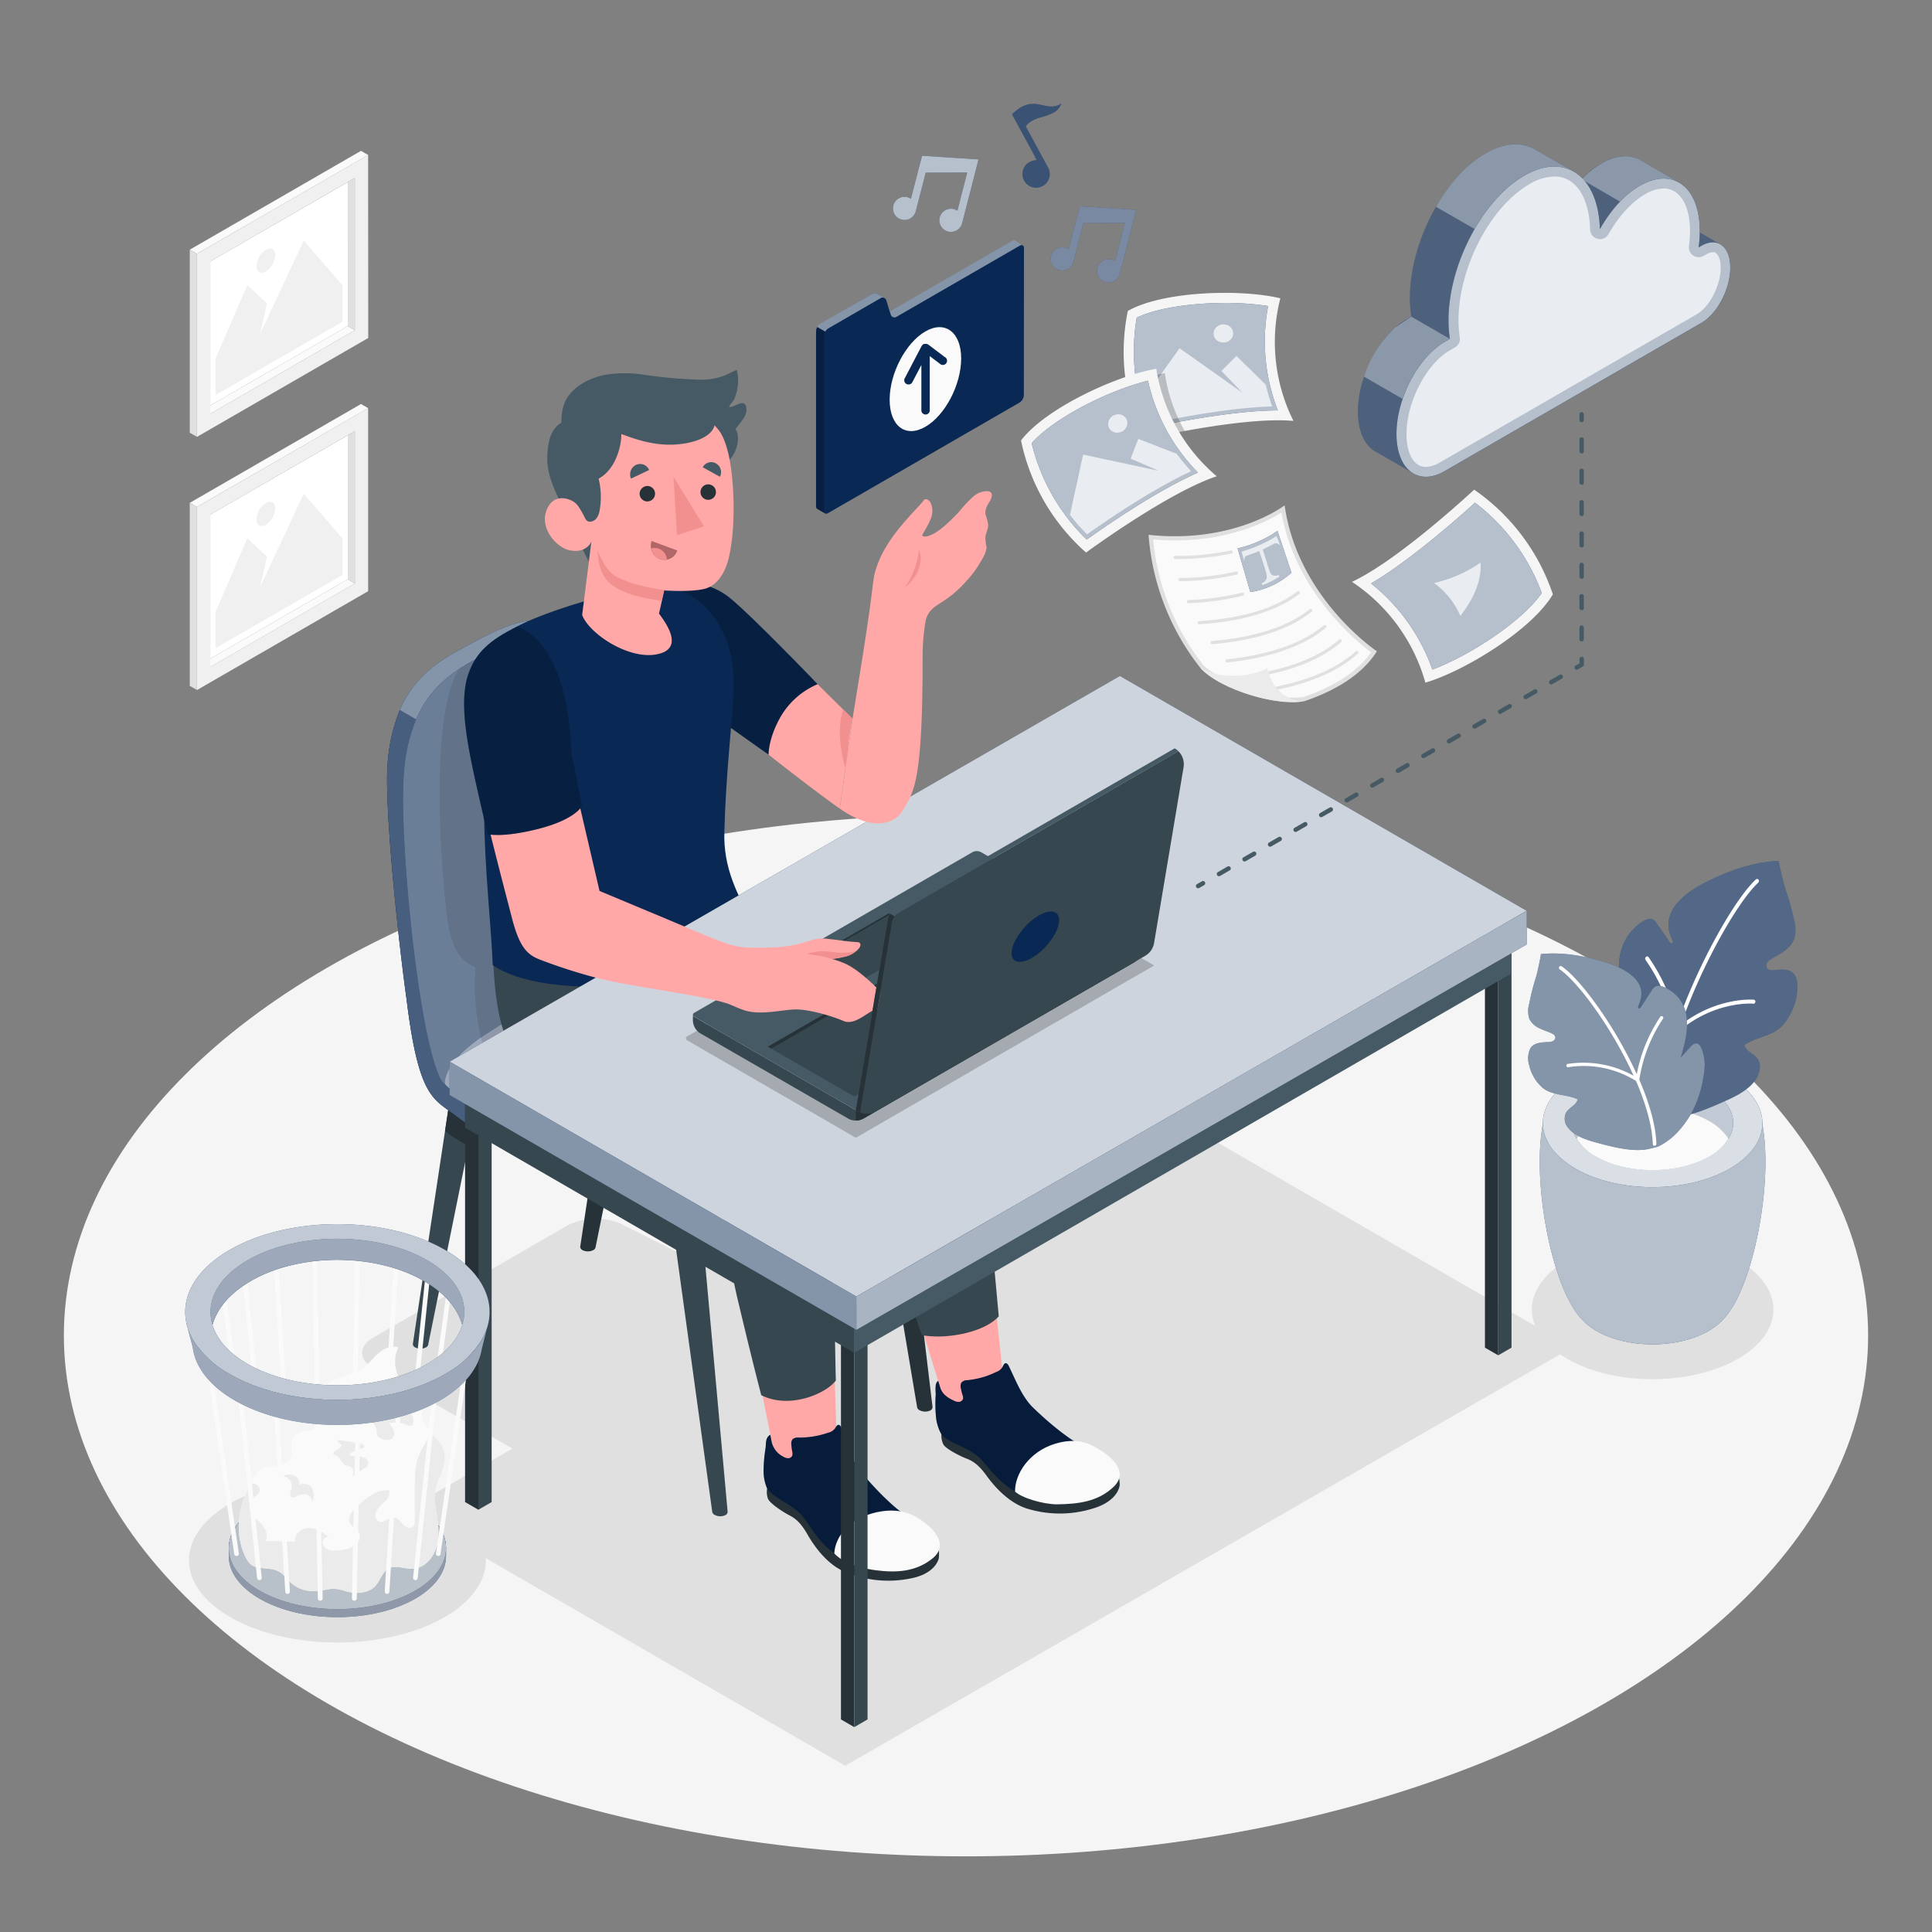 <svg xmlns="http://www.w3.org/2000/svg" viewBox="0 0 500 500"><rect x="0" y="0" width="500" height="500" fill="#808080" stroke="none"/><g id="freepik--Floor--inject-48"><ellipse id="freepik--floor--inject-48" cx="250" cy="345.63" rx="233.47" ry="134.79" style="fill:#f5f5f5"/></g><g id="freepik--Shadows--inject-48"><polygon id="freepik--Shadow--inject-48" points="218.75 456.97 104.56 391.04 292.71 282.76 406.91 348.69 218.75 456.97" style="fill:#e0e0e0"/><path id="freepik--shadow--inject-48" d="M405.59,326.13c-12.21,7.05-12.21,18.48,0,25.53s32,7,44.21,0,12.21-18.48,0-25.53S417.8,319.08,405.59,326.13Z" style="fill:#e0e0e0"/><path id="freepik--shadow--inject-48" d="M60.15,388.75c-15,8.31-15,21.78,0,30.09s39.33,8.31,54.34,0,15-21.78,0-30.09S75.15,380.45,60.15,388.75Z" style="fill:#e0e0e0"/><path id="freepik--shadow--inject-48" d="M172.45,397.89l-75.9-43.82c-3.77-2.18-3.77-5.7,0-7.87l50.32-29.06a16.34,16.34,0,0,1,13.85-.41l81.85,41c3.89,1.94,4,5.28.23,7.45l-56.72,32.75A15.08,15.08,0,0,1,172.45,397.89Z" style="fill:#e0e0e0"/></g><g id="freepik--Pictures--inject-48"><g id="freepik--Picture--inject-48"><g id="freepik--Frame--inject-48"><polygon points="52.58 106 54.41 107.09 91.83 85.48 90 84.39 52.58 106" style="fill:#fafafa"/><polygon points="90 84.39 54.41 104.94 54.41 67.66 90.01 47.13 90 84.39" style="fill:#fff"/><path d="M95.27,40.1,51,65.68v47.37l44.3-25.58ZM91.83,85.48,54.41,107.09V67.66l37.42-21.6Z" style="fill:#f0f0f0"/><polygon points="91.83 85.48 90 84.39 90.01 47.13 91.83 46.06 91.83 85.48" style="fill:#e0e0e0"/><polygon points="95.27 40.1 93.42 39.04 49.11 64.62 50.97 65.68 95.27 40.1" style="fill:#fafafa"/><polygon points="49.11 64.62 50.97 65.68 50.97 113.05 49.11 111.99 49.11 64.62" style="fill:#e0e0e0"/></g><g id="freepik--Land--inject-48"><polygon points="88.61 83.28 55.8 102.23 55.8 92.75 64 73.81 69.11 78.54 67.28 86.48 78.61 62.25 88.61 73.81 88.61 83.28" style="fill:#f0f0f0"/><path d="M68.8,64.66a5.34,5.34,0,0,0-2.42,4.2c0,1.55,1.08,2.18,2.42,1.4a5.33,5.33,0,0,0,2.43-4.2C71.23,64.51,70.15,63.88,68.8,64.66Z" style="fill:#f0f0f0"/></g></g><g id="freepik--picture--inject-48"><g id="freepik--frame--inject-48"><polygon points="52.58 171.53 54.41 172.61 91.83 151.01 90 149.92 52.58 171.53" style="fill:#fafafa"/><polygon points="90 149.92 54.41 170.47 54.41 133.19 90 112.66 90 149.92" style="fill:#fff"/><path d="M95.27,105.63,51,131.2v47.37L95.27,153ZM91.83,151l-37.42,21.6V133.19l37.42-21.6Z" style="fill:#f0f0f0"/><polygon points="91.83 151.01 90 149.92 90 112.66 91.83 111.59 91.83 151.01" style="fill:#e0e0e0"/><polygon points="95.27 105.63 93.42 104.56 49.11 130.14 50.97 131.2 95.27 105.63" style="fill:#fafafa"/><polygon points="49.11 130.14 50.97 131.2 50.97 178.57 49.11 177.51 49.11 130.14" style="fill:#e0e0e0"/></g><g id="freepik--land--inject-48"><polygon points="88.61 148.81 55.8 167.75 55.8 158.28 64 139.33 69.11 144.07 67.28 152.01 78.61 127.78 88.61 139.33 88.61 148.81" style="fill:#f0f0f0"/><path d="M68.8,130.18a5.38,5.38,0,0,0-2.42,4.21c0,1.55,1.08,2.17,2.42,1.4a5.34,5.34,0,0,0,2.43-4.21C71.23,130,70.15,129.41,68.8,130.18Z" style="fill:#f0f0f0"/></g></g></g><g id="freepik--Plant--inject-48"><g id="freepik--plant--inject-48"><g id="freepik--Pot--inject-48"><g id="freepik--pot--inject-48"><path d="M409.38,341.43c-9.8-10.11-15.55-51.26-6-59.28H452c9.55,8,3.8,49.15-6,59.27l-.27.27-.34.34c-.27.27-.57.53-.88.79l-.24.19c-.24.19-.47.38-.74.56a13.52,13.52,0,0,1-1.26.82c-8.06,4.71-21.13,4.71-29.19,0h0a13.65,13.65,0,0,1-1.27-.82c-.25-.17-.47-.35-.69-.53l-.29-.23A10.69,10.69,0,0,1,410,342l-.39-.38Z" style="fill:#092853"/><g style="opacity:.7"><path d="M409.38,341.43c-9.8-10.11-15.55-51.26-6-59.28H452c9.55,8,3.8,49.15-6,59.27l-.27.27-.34.34c-.27.27-.57.53-.88.79l-.24.19c-.24.19-.47.38-.74.56a13.52,13.52,0,0,1-1.26.82c-8.06,4.71-21.13,4.71-29.19,0h0a13.65,13.65,0,0,1-1.27-.82c-.25-.17-.47-.35-.69-.53l-.29-.23A10.69,10.69,0,0,1,410,342l-.39-.38Z" style="fill:#fff"/></g><path d="M447.78,278.92c11.1,6.48,11.1,17,0,23.46s-29.08,6.48-40.17,0-11.1-17,0-23.46S436.69,272.45,447.78,278.92Z" style="fill:#092853"/><g style="opacity:.85"><path d="M447.78,278.92c11.1,6.48,11.1,17,0,23.46s-29.08,6.48-40.17,0-11.1-17,0-23.46S436.69,272.45,447.78,278.92Z" style="fill:#fff"/></g><path d="M442.45,282c8.14,4.76,8.14,12.47,0,17.23s-21.36,4.75-29.51,0-8.15-12.47,0-17.23S434.3,277.28,442.45,282Z" style="fill:#092853"/><g style="opacity:.75"><path d="M442.45,282c8.14,4.76,8.14,12.47,0,17.23s-21.36,4.75-29.51,0-8.15-12.47,0-17.23S434.3,277.28,442.45,282Z" style="fill:#fff"/></g><path d="M412.94,290.21c8.15-4.75,21.36-4.75,29.51,0a13.74,13.74,0,0,1,4.88,4.53,13.74,13.74,0,0,1-4.88,4.53c-8.15,4.75-21.36,4.75-29.51,0a13.74,13.74,0,0,1-4.88-4.53A13.74,13.74,0,0,1,412.94,290.21Z" style="fill:#fafafa"/></g></g><g id="freepik--Plants--inject-48"><path d="M428.81,288.73a32.45,32.45,0,0,0,3.27.41c4.08.18,9.09-1.85,13.58-3.84,3-1.31,7-3.09,8.87-6.16.94-1.51,1.3-3.6.42-5s-3.08-1.91-3.5-3.71c3.14-2.09,7.17-2.2,9.85-5a15.7,15.7,0,0,0,3.67-7.76c.37-1.71.37-4.05-.53-5.38-1.07-1.57-3.24-1.44-5.1-1.24a3.16,3.16,0,0,1-1.44-.08,1.21,1.21,0,0,1-.8-1.16,2.11,2.11,0,0,1,1.16-1.51c1.15-.75,2.38-1.34,3.49-2.16a7,7,0,0,0,2.63-3.27,9,9,0,0,0-.13-5,69.39,69.39,0,0,0-2.25-8c-.22-.63-1.85-7-1.62-7.06-6.51.18-13.2,2.57-19.25,5.67-3.38,1.73-8.19,4.86-9.17,9.24a8.39,8.39,0,0,0,.11,3.67,13.54,13.54,0,0,0,.58,1.54c.12.32.61,1.55-.22,1.14a1.19,1.19,0,0,1-.44-.45L428.78,239a2.75,2.75,0,0,0-1.18-1.14c-1.08-.4-3.64.83-6.09,4a13.69,13.69,0,0,0-2.5,7.52c-.26,4.23,1,8.22,2.15,12.1l-2.9-3c-3.39-3.47-4,4.71-3.9,6.41.32,4.47,2.11,11.07,4.36,14.62C421.34,283.63,424.43,287.08,428.81,288.73Z" style="fill:#092853"/><path d="M428.81,288.73a32.45,32.45,0,0,0,3.27.41c4.08.18,9.09-1.85,13.58-3.84,3-1.31,7-3.09,8.87-6.16.94-1.51,1.3-3.6.42-5s-3.08-1.91-3.5-3.71c3.14-2.09,7.17-2.2,9.85-5a15.7,15.7,0,0,0,3.67-7.76c.37-1.71.37-4.05-.53-5.38-1.07-1.57-3.24-1.44-5.1-1.24a3.16,3.16,0,0,1-1.44-.08,1.21,1.21,0,0,1-.8-1.16,2.11,2.11,0,0,1,1.16-1.51c1.15-.75,2.38-1.34,3.49-2.16a7,7,0,0,0,2.63-3.27,9,9,0,0,0-.13-5,69.39,69.39,0,0,0-2.25-8c-.22-.63-1.85-7-1.62-7.06-6.51.18-13.2,2.57-19.25,5.67-3.38,1.73-8.19,4.86-9.17,9.24a8.39,8.39,0,0,0,.11,3.67,13.54,13.54,0,0,0,.58,1.54c.12.32.61,1.55-.22,1.14a1.19,1.19,0,0,1-.44-.45L428.78,239a2.75,2.75,0,0,0-1.18-1.14c-1.08-.4-3.64.83-6.09,4a13.69,13.69,0,0,0-2.5,7.52c-.26,4.23,1,8.22,2.15,12.1l-2.9-3c-3.39-3.47-4,4.71-3.9,6.41.32,4.47,2.11,11.07,4.36,14.62C421.34,283.63,424.43,287.08,428.81,288.73Z" style="fill:#fff;opacity:.3"/><path d="M433.43,266.79a45.08,45.08,0,0,0-7.5-18.27l-.08-.13a.58.58,0,0,1,.14-.75.44.44,0,0,1,.67.08l.08.12a46.86,46.86,0,0,1,7.34,17.08c5.64-16,14.91-32.23,20.29-37.28a.49.49,0,0,1,.73,0,.64.64,0,0,1-.1.81c-5.31,5-14.46,21-20,36.79,9.38-7.31,18.79-6.53,18.89-6.52a.48.48,0,0,1,.4.58.65.65,0,0,1-.33.45.47.47,0,0,1-.24,0c-.09,0-9.91-.83-19.33,7.21-2.5,7.47-4.13,14.79-4.08,20.72a.66.66,0,0,1-.29.55.58.58,0,0,1-.22.08.48.48,0,0,1-.52-.52C429.22,281.84,430.88,274.4,433.43,266.79Z" style="fill:#fff"/></g><g id="freepik--plants--inject-48"><path d="M429.12,296.72c-.29.14-2.58.66-2.9.72-3.64.62-8.17-.43-12.25-1.52-2.69-.71-6.31-1.69-8.11-4a3.62,3.62,0,0,1-.55-4c.79-1.32,2.68-1.91,3-3.43-2.87-1.32-6.48-.93-9-2.9a11,11,0,0,1-3.54-5.86,6,6,0,0,1,.3-4.44c.89-1.4,2.84-1.54,4.5-1.6a3.32,3.32,0,0,0,1.29-.24,1.1,1.1,0,0,0,.67-1c-.05-.53-.59-.87-1.08-1.09-1.06-.47-2.17-.8-3.2-1.33a5.22,5.22,0,0,1-2.45-2.35,6.74,6.74,0,0,1,0-4.05,56.12,56.12,0,0,1,1.73-6.78c.18-.53,1.42-5.94,1.21-5.92,5.81-.62,11.86.53,17.37,2.33,3.07,1,7.47,3,8.49,6.43a6.05,6.05,0,0,1,0,3,10.31,10.31,0,0,1-.46,1.32c-.09.27-.49,1.33.24.9a1.16,1.16,0,0,0,.37-.42l2.71-4.17a2.71,2.71,0,0,1,1-1.06c.95-.46,3.28.24,5.57,2.52a9.64,9.64,0,0,1,2.49,5.81c.37,3.39-.58,6.78-1.52,10.07l2.49-2.76c2.91-3.22,3.75,3.35,3.7,4.75a30.44,30.44,0,0,1-3.4,12.38C435.61,291.7,433,294.87,429.12,296.72Z" style="fill:#092853"/><path d="M429.12,296.72c-.29.14-2.58.66-2.9.72-3.64.62-8.17-.43-12.25-1.52-2.69-.71-6.31-1.69-8.11-4a3.62,3.62,0,0,1-.55-4c.79-1.32,2.68-1.91,3-3.43-2.87-1.32-6.48-.93-9-2.9a11,11,0,0,1-3.54-5.86,6,6,0,0,1,.3-4.44c.89-1.4,2.84-1.54,4.5-1.6a3.32,3.32,0,0,0,1.29-.24,1.1,1.1,0,0,0,.67-1c-.05-.53-.59-.87-1.08-1.09-1.06-.47-2.17-.8-3.2-1.33a5.22,5.22,0,0,1-2.45-2.35,6.74,6.74,0,0,1,0-4.05,56.12,56.12,0,0,1,1.73-6.78c.18-.53,1.42-5.94,1.21-5.92,5.81-.62,11.86.53,17.37,2.33,3.07,1,7.47,3,8.49,6.43a6.05,6.05,0,0,1,0,3,10.31,10.31,0,0,1-.46,1.32c-.09.27-.49,1.33.24.9a1.16,1.16,0,0,0,.37-.42l2.71-4.17a2.71,2.71,0,0,1,1-1.06c.95-.46,3.28.24,5.57,2.52a9.64,9.64,0,0,1,2.49,5.81c.37,3.39-.58,6.78-1.52,10.07l2.49-2.76c2.91-3.22,3.75,3.35,3.7,4.75a30.44,30.44,0,0,1-3.4,12.38C435.61,291.7,433,294.87,429.12,296.72Z" style="fill:#fff;opacity:.5"/><path d="M424.26,279.45a38.7,38.7,0,0,1,6.07-15.72l.07-.11a.44.44,0,0,0-.15-.6.43.43,0,0,0-.59.15l-.07.11a40.28,40.28,0,0,0-6,14.72c-5.58-12.31-14.4-24.41-19.36-27.87a.47.47,0,1,0-.54.76c4.9,3.42,13.61,15.37,19.09,27.52a26.67,26.67,0,0,0-17.08-3.07.43.43,0,0,0,0,.84.49.49,0,0,0,.21,0,25.64,25.64,0,0,1,17.49,3.57c2.49,5.78,4.19,11.53,4.34,16.35a.48.48,0,0,0,.28.41.45.45,0,0,0,.2,0,.46.46,0,0,0,.45-.48C428.52,291.17,426.79,285.33,424.26,279.45Z" style="fill:#fff"/></g></g></g><g id="freepik--Character--inject-48"><g id="freepik--character--inject-48"><g id="freepik--Chair--inject-48"><path d="M241.35,364.21l-9.7-80.94-7.93-.4,13.63,81.33h0a1.09,1.09,0,0,0,.53.71,3.14,3.14,0,0,0,2.83.14,1,1,0,0,0,.62-.84Z" style="fill:#263238"/><path d="M231.65,283.27l-7.93-.4,2.33,15.35a31.1,31.1,0,0,0,4.7-2.16,4.87,4.87,0,0,0,2.09-1.79Z" style="fill:#263238"/><path d="M126.33,271.4h-7.94l-11.55,76.43h0a1,1,0,0,0,.58.87,3.14,3.14,0,0,0,2.83,0,1.05,1.05,0,0,0,.56-.68h0Z" style="fill:#37474f"/><path d="M118.39,271.4l-3.22,21.33a31.53,31.53,0,0,0,6.09,3.73l5.07-25.06Z" style="fill:#263238"/><path d="M188.32,391.34,180.86,309l-7.92-.4,11.39,82.69h0a1.09,1.09,0,0,0,.53.71,3.12,3.12,0,0,0,2.82.14,1,1,0,0,0,.62-.84Z" style="fill:#37474f"/><path d="M181.84,320.89l-1-11.85-7.92-.4,1.61,12.78C176.31,322,179.53,321.63,181.84,320.89Z" style="fill:#263238"/><path d="M169.64,246.22H161.7l-11.54,76.43h0a1,1,0,0,0,.57.87,3.14,3.14,0,0,0,2.83,0,1.08,1.08,0,0,0,.56-.68h0Z" style="fill:#263238"/><g id="freepik--chair--inject-48"><path d="M103.48,183.75a44.93,44.93,0,0,0-3.17,13.93c-.9,10.68,2.71,45.26,4.88,60.73h0c3.14,25.84,7,25.89,12.59,30.21,9.63,7.44,37.33,22,46.47,25.63,16.58,6.52,30.14-3.54,40.24-8.53a234.43,234.43,0,0,0,26.77-15.85c2.52-1.84,3.83-3.7,3.8-5.65,0-.78,0-3.95,0-4.77,0-2.5-2.2-5.17-6.84-8.18-8.56-5.55-39.51-23.6-51.5-30.25a.12.12,0,0,0-.1-.09c-9.23-5.6-14.78-43.68-21.17-63.94-.13-.43-.27-.85-.41-1.26s-.23-.63-.33-.94c-.41-1.1-.82-2.11-1.26-3" style="fill:#092853"/><path d="M235.07,279.44c0-2.5-2.2-5.17-6.84-8.18-8.56-5.55-39.51-23.6-51.5-30.25a.12.12,0,0,0-.1-.09c-9.23-5.6-14.78-43.68-21.17-63.94a37.92,37.92,0,0,0-1.34-3.73c0-.09-.08-.18-.11-.27l-.37-.82-.18-.41h0a19.48,19.48,0,0,0-4.26-6.16,9.55,9.55,0,0,0-2.09-1.47c-1-.59-3.22-1.8-3.77-2.12-6.26-3.75-14.49.75-24.73,6.36-6.37,3.5-11.81,7.65-15.12,15.39h0a44.93,44.93,0,0,0-3.17,13.93c-.9,10.68,2.71,45.26,4.88,60.73h0c3.14,25.84,7,25.89,12.59,30.21,9.63,7.44,37.33,22,46.47,25.63,16.58,6.52,30.14-3.54,40.24-8.53a234.43,234.43,0,0,0,26.77-15.85c2.52-1.84,3.83-3.7,3.8-5.65C235.06,283.43,235.07,280.26,235.07,279.44Z" style="fill:#092853"/><path d="M235.07,279.44c0-2.5-2.2-5.17-6.84-8.18-8.56-5.55-39.51-23.6-51.5-30.25a.12.12,0,0,0-.1-.09c-9.23-5.6-14.78-43.68-21.17-63.94a37.92,37.92,0,0,0-1.34-3.73c0-.09-.08-.18-.11-.27l-.37-.82-.18-.41h0a19.48,19.48,0,0,0-4.26-6.16,9.55,9.55,0,0,0-2.09-1.47c-1-.59-3.22-1.8-3.77-2.12-6.26-3.75-14.49.75-24.73,6.36-6.37,3.5-11.81,7.65-15.12,15.39h0a44.93,44.93,0,0,0-3.17,13.93c-.9,10.68,2.71,45.26,4.88,60.73h0c3.14,25.84,7,25.89,12.59,30.21,9.63,7.44,37.33,22,46.47,25.63,16.58,6.52,30.14-3.54,40.24-8.53a234.43,234.43,0,0,0,26.77-15.85c2.52-1.84,3.83-3.7,3.8-5.65C235.06,283.43,235.07,280.26,235.07,279.44Z" style="fill:#fff;opacity:.25"/><path d="M204.49,300.91a235.71,235.71,0,0,0,26.77-15.86c5.74-4.17,5.21-8.44-3-13.79-11.44-7.42-58.09-33.89-58.09-33.89s-59,34.8-56.43,41.23,39,26.31,50.53,30.83C180.84,316,194.39,305.9,204.49,300.91Z" style="fill:#092853"/><path d="M204.49,300.91a235.71,235.71,0,0,0,26.77-15.86c5.74-4.17,5.21-8.44-3-13.79-11.44-7.42-58.09-33.89-58.09-33.89s-59,34.8-56.43,41.23,39,26.31,50.53,30.83C180.84,316,194.39,305.9,204.49,300.91Z" style="fill:#fff;opacity:.6"/><path d="M147.1,164.12c-6.21-3.26-14.28,1.17-24.26,6.64-6.39,3.5-11.84,7.65-15.14,15.42l-4.22-2.43c3.31-7.74,8.75-11.89,15.12-15.39,10.24-5.61,18.47-10.11,24.73-6.36C143.88,162.32,146.06,163.53,147.1,164.12Z" style="fill:#092853"/><path d="M147.1,164.12c-6.21-3.26-14.28,1.17-24.26,6.64-6.39,3.5-11.84,7.65-15.14,15.42l-4.22-2.43c3.31-7.74,8.75-11.89,15.12-15.39,10.24-5.61,18.47-10.11,24.73-6.36C143.88,162.32,146.06,163.53,147.1,164.12Z" style="fill:#fff;opacity:.5"/><path d="M155.46,177c-.13-.43-2.27-7.86-6.27-11.39A10.14,10.14,0,0,0,142.4,163c-5.42,0-11.93,3.59-19.56,7.76-.63.35-1.26.71-1.88,1.08-.24.13-.48.27-.71.42s-.57.35-.85.53-.41.26-.61.4a36.41,36.41,0,0,0-3.85,2.92c-.19.17-.38.34-.57.53a26,26,0,0,0-2.18,2.26c-.13.14-.25.29-.37.43s-.3.36-.43.54l-.42.56c-.14.18-.27.36-.41.56a28,28,0,0,0-1.52,2.44c-.06.11-.13.22-.18.33s-.24.45-.36.69-.33.68-.49,1a43.74,43.74,0,0,0-3.46,14.6c-1.48,17.55,4.53,75.54,10.56,80.54,0,0-.92-5.68,11.21-13.31,8.25-5.19,14-9.55,22.85-13.87,21.45-10.54,27.46-12.51,27.46-12.51C167.4,235.32,161.85,197.24,155.46,177Z" style="fill:#092853"/><path d="M155.46,177c-.13-.43-2.27-7.86-6.27-11.39A10.14,10.14,0,0,0,142.4,163c-5.42,0-11.93,3.59-19.56,7.76-.63.35-1.26.71-1.88,1.08-.24.13-.48.27-.71.42s-.57.35-.85.53-.41.26-.61.4a36.41,36.41,0,0,0-3.85,2.92c-.19.17-.38.34-.57.53a26,26,0,0,0-2.18,2.26c-.13.14-.25.29-.37.43s-.3.36-.43.54l-.42.56c-.14.18-.27.36-.41.56a28,28,0,0,0-1.52,2.44c-.06.11-.13.22-.18.33s-.24.45-.36.69-.33.68-.49,1a43.74,43.74,0,0,0-3.46,14.6c-1.48,17.55,4.53,75.54,10.56,80.54,0,0-.92-5.68,11.21-13.31,8.25-5.19,14-9.55,22.85-13.87,21.45-10.54,27.46-12.51,27.46-12.51C167.4,235.32,161.85,197.24,155.46,177Z" style="fill:#fff;opacity:.4"/></g></g><path id="freepik--shadow--inject-48" d="M235.06,284.21c0,2-1.28,3.81-3.8,5.65a235,235,0,0,1-26.76,15.85c-5.26,2.6-11.45,6.56-18.51,8.84-16.92-9.91-46.16-27.26-53.34-33a24.83,24.83,0,0,1-8.19-13,58.77,58.77,0,0,1-1.38-18.22c-6.09-2.34-7.07-9.2-7.91-17.75-2.23-22.58-2.35-50.27,3.62-59.36.2-.14.4-.28.61-.41l.85-.52c.23-.15.46-.29.7-.42q.93-.56,1.89-1.08C130.47,166.59,137,163,142.4,163a10.25,10.25,0,0,1,6.37,2.22l.41.35a17.16,17.16,0,0,1,3.46,4.58c.14.25.27.51.4.76a.89.89,0,0,1,.08.17c.12.22.22.44.33.66l.12.25.07.15.18.42c.22.5.42,1,.59,1.41l.13.3c.13.36.25.68.35,1l.1.27.09.27c0,.07,0,.15.08.22l.07.22.08.26c0,.07,0,.13.05.18a2.51,2.51,0,0,1,.1.29c6.39,20.27,11.94,58.35,21.17,63.94a.13.13,0,0,1,.1.11c12,6.64,42.94,24.68,51.5,30.24,4.64,3,6.83,5.69,6.84,8.18C235.07,280.26,235.05,283.43,235.06,284.21Z" style="opacity:.1"/><g id="freepik--Bottom--inject-48"><path d="M215.63,344.71l.91,28s-2.77,5.94-9.28,6.43-7.55-6.05-7.55-6.05l-6-30.22Z" style="fill:#ffa8a7"/><path d="M198.53,385.22a5.2,5.2,0,0,0,.22,2.66c.5,1.21,3.89,3.44,5.63,4.33s3.08,2.25,4.6,4.91c2.08,3.65,5.22,7.58,9.2,9.47a28.77,28.77,0,0,0,17,2c7.15-1.18,7.79-5.38,7.79-5.38s.43-3.95-1.33-4.6S198.53,385.22,198.53,385.22Z" style="fill:#263238"/><path d="M197.62,380.33a11.48,11.48,0,0,0,.91,4.89c2.06,2.94,7,4,9.82,8s6.13,10.19,15.45,12.18,16.45-.88,18.21-3.52.22-5.16-5.72-8.48c-6.31-3.52-13.73-12.78-13.73-12.79-2.44-3.17-3.48-7.35-4.82-11.06-.14-.37-.35-.79-.73-.8s-.68.55-.92.94a3,3,0,0,1-1.8,1.11,23.2,23.2,0,0,1-2.47.7,22.94,22.94,0,0,1-5.09.55,2.1,2.1,0,0,0-1.6.42,1.83,1.83,0,0,0-.32,1.42,14.87,14.87,0,0,0,.24,1.88,1.91,1.91,0,0,1,0,.92,1.13,1.13,0,0,1-1.07.7,2.49,2.49,0,0,1-1.28-.41,5.66,5.66,0,0,1-3-3.84s-.35-1.74-.35-1.82a2.07,2.07,0,0,0-1,1.34c-.18.72-.12,1.49-.24,2.22A38.53,38.53,0,0,0,197.62,380.33Z" style="fill:#092853"/><path d="M197.62,380.33a11.48,11.48,0,0,0,.91,4.89c2.06,2.94,7,4,9.82,8s6.13,10.19,15.45,12.18,16.45-.88,18.21-3.52.22-5.16-5.72-8.48c-6.31-3.52-13.73-12.78-13.73-12.79-2.44-3.17-3.48-7.35-4.82-11.06-.14-.37-.35-.79-.73-.8s-.68.55-.92.94a3,3,0,0,1-1.8,1.11,23.2,23.2,0,0,1-2.47.7,22.94,22.94,0,0,1-5.09.55,2.1,2.1,0,0,0-1.6.42,1.83,1.83,0,0,0-.32,1.42,14.87,14.87,0,0,0,.24,1.88,1.91,1.91,0,0,1,0,.92,1.13,1.13,0,0,1-1.07.7,2.49,2.49,0,0,1-1.28-.41,5.66,5.66,0,0,1-3-3.84l-.35-1.82a2.07,2.07,0,0,0-1,1.34c-.18.72-.12,1.49-.24,2.22A38.53,38.53,0,0,0,197.62,380.33Z" style="opacity:.3"/><path d="M255.73,319.89l4.17,39.31s-5.69,5.77-10.41,5.11a7,7,0,0,1-5.87-4.22L232,322.38Z" style="fill:#ffa8a7"/><path d="M243.63,371.19a5.32,5.32,0,0,0,.51,2.62c.63,1.15,4.24,3,6.07,3.7s3.31,1.9,5.1,4.38c2.46,3.41,6,7,10.17,8.43a28.83,28.83,0,0,0,17.14.15c7-2,7.16-6.19,7.16-6.19s0-4-1.82-4.43S243.63,371.19,243.63,371.19Z" style="fill:#263238"/><path d="M242.21,366.43a11.45,11.45,0,0,0,1.42,4.76c2.37,2.7,7.4,3.19,10.63,6.88s7.2,9.47,16.68,10.44,16.25-2.66,17.72-5.47-.33-5.15-6.6-7.81c-6.65-2.82-15-11.23-15-11.23-2.77-2.9-4.25-6.93-6-10.49-.17-.34-.43-.74-.81-.71s-.61.62-.81,1a3,3,0,0,1-1.67,1.29,21.14,21.14,0,0,1-2.38,1,22,22,0,0,1-5,1.1,2.1,2.1,0,0,0-1.55.59,1.9,1.9,0,0,0-.17,1.45,14.52,14.52,0,0,0,.45,1.84,1.92,1.92,0,0,1,.13.91,1.15,1.15,0,0,1-1,.82,2.47,2.47,0,0,1-1.32-.28c-1.63-.74-3.06-1.68-3.59-3.41,0,0-.27-.91-.55-1.75a1.71,1.71,0,0,0-.63,1.34c-.1.73,0,1.49,0,2.23A36.08,36.08,0,0,0,242.21,366.43Z" style="fill:#092853"/><path d="M242.21,366.43a11.45,11.45,0,0,0,1.42,4.76c2.37,2.7,7.4,3.19,10.63,6.88s7.2,9.47,16.68,10.44,16.25-2.66,17.72-5.47-.33-5.15-6.6-7.81c-6.65-2.82-15-11.23-15-11.23-2.77-2.9-4.25-6.93-6-10.49-.17-.34-.43-.74-.81-.71s-.61.62-.81,1a3,3,0,0,1-1.67,1.29,21.14,21.14,0,0,1-2.38,1,22,22,0,0,1-5,1.1,2.1,2.1,0,0,0-1.55.59,1.9,1.9,0,0,0-.17,1.45,14.52,14.52,0,0,0,.45,1.84,1.92,1.92,0,0,1,.13.91,1.15,1.15,0,0,1-1,.82,2.47,2.47,0,0,1-1.32-.28c-1.63-.74-3.06-1.68-3.59-3.41,0,0-.27-.91-.55-1.75a1.71,1.71,0,0,0-.63,1.34c-.1.73,0,1.49,0,2.23A36.08,36.08,0,0,0,242.21,366.43Z" style="opacity:.3"/><path d="M127.29,240l22.94-2.52,44.43,2.4s26.68,17.06,46.05,30.68c5.63,4,11.59,8.3,12.58,16.59,1.4,11.77,5.19,53.52,5.19,53.52-3.88,4.29-13.79,6-19.87,4.87-1.86-4.82-6.4-19.67-8.56-26.29a123.33,123.33,0,0,1-4.59-21.52L197.21,280c6.22,6.33,8.26,8.39,11.52,11.68,2.86,2.89,4.75,6.53,5.59,15.89,1.67,18.56,1.79,44,2,49.69-2.34,3.27-11.81,7.58-19.31,3.81-2.56-9.94-3.71-14.8-5.93-24.06-4.28-17.9-2.75-23.87-3.6-27.74a305.66,305.66,0,0,1-30.06-17.37c-6.67-4.38-16-9.15-20.71-14.08C127.87,268.62,127.88,255.17,127.29,240Z" style="fill:#37474f"/><path d="M197.21,280l-16-18.11s8.51-2.87,13-13.91c0,0-1,10.47-7.27,15.07l7.47,10.12,31,24.54Z" style="fill:#263238"/><path d="M215.91,402c.28-4.48,4-9.15,11.09-10.66s10.76,1.6,12.43,2.83,6.34,5.49,2,9.07-9.51,3.85-14.91,3.12S217.4,403.75,215.91,402Z" style="fill:#fafafa"/><path d="M262.69,386c-.06-4.49,3.63-10.39,10.56-12.42s10.54,1.16,12.29,2.26,6.74,5,2.71,8.9-9.2,4.5-14.66,4.58C269.93,389.33,264.3,387.61,262.69,386Z" style="fill:#fafafa"/></g><g id="freepik--Top--inject-48"><g id="freepik--Arm--inject-48"><path d="M195,160.63c-4.28-4.25-10.17-8.1-14-8.55a32.89,32.89,0,0,0-9.65.11l14.83,33S207,202,217.32,209.26L220.63,186S202.19,167.81,195,160.63Z" style="fill:#ffa8a7"/><path d="M188.26,154.26c-4.8-3.52-9.68-3.89-17.37-3l12.75,33.21,15.26,10.83s-.1-3.83,2.75-9.14a20.13,20.13,0,0,1,9.95-9.1S193.06,157.79,188.26,154.26Z" style="fill:#092853"/><path d="M188.26,154.26c-4.8-3.52-9.68-3.89-17.37-3l12.75,33.21,15.26,10.83s-.1-3.83,2.75-9.14a20.13,20.13,0,0,1,9.95-9.1S193.06,157.79,188.26,154.26Z" style="opacity:.2"/></g><path id="freepik--Chest--inject-48" d="M189.84,178.75c.7-17.6-9.54-26.16-19-27.47,0,0-3.86.54-7.61,1.26-7.39,1.41-23.18,6.08-29.79,9.81-5.63,3.17-6.17,6.9-7.16,16.15-.71,6.6-1.17,11.48-1,31.51.09,14.65,1.86,29.66,2.24,39.77,12.8,9,53.55,7.81,68.3-9.19-5.37-9.4-8.61-16.24-8.36-25.26C187.9,199.19,189.49,187.64,189.84,178.75Z" style="fill:#092853"/><g id="freepik--Head--inject-48"><path d="M193.15,105.57c0-.1,0-.2-.05-.3-.52-2.19-3,.17-4.41.08.18-.78,1-1.31,1.3-2a10.43,10.43,0,0,0,.86-3,11.18,11.18,0,0,0-.16-4.61c-1.25.46-2.39,1.18-3.66,1.63a17.56,17.56,0,0,1-6.36.88,123.55,123.55,0,0,1-14.23-1.3,31.38,31.38,0,0,0-9.43,0,17.44,17.44,0,0,0-7.66,3.21c-3,2.51-4,4.74-4.07,9.22-2.9,1.75-3.56,5.21-3.64,9.1-.1,4.81,2.36,9.23,4.33,13.48,0,0,5,10.79,6.16,12.91,1.36,2.45,2.56,4.51,2.56,4.51l-.82-9.09c3.3-.41,6,.51,9.09-.78a57.33,57.33,0,0,0,8.42-4.35,83.07,83.07,0,0,0,8.08-5.73,13.94,13.94,0,0,1,1.78-1.41c.48-.26.94-.26,1.35-.64.84-.79,1.1-2.27,1.53-3.29a13.92,13.92,0,0,1,.83-2.24c.38-.57,1.16-.81,1.75-1.16a8.48,8.48,0,0,0,3.83-4.62c.49-1.38.76-3.71-.2-5C191.44,109.44,193.45,107.72,193.15,105.57Z" style="fill:#455a64"/><path d="M160.79,112.32c.1,2.84-1.38,9.18-5.87,11.55a19.89,19.89,0,0,1,.3,8,5.37,5.37,0,0,1-.66,2,2.34,2.34,0,0,1-1.64,1.13c-.93.1-1.33-.45-1.64-1.16a22.54,22.54,0,0,0-1.51-2.65,5.21,5.21,0,0,0-.86-1c-1.45-1.25-5.68-2.69-7.45,1.82-1.83,4.67,2.44,9.6,5.84,10.37,4.52,1,5.75-2.22,5.75-2.22l-2.39,19c1.8,4.8,11.76,11.43,19,10.23s3.44-7.2.89-10.59l1.35-6s6.5.5,10.32-.38c3-.7,5.35-3.6,6.43-8.22,2-8.81,1.2-21.17-.11-26.61s-2.6-6.31-3.62-7.54c-.32,1.61-2.14,3.58-6.94,4.58C171.1,116,165.31,114,160.79,112.32Z" style="fill:#ffa8a7"/><path d="M171.86,152.73c-5.31-.83-10-2-12.87-3.81-2.12-1.31-3.8-5.06-4.29-6.38,0,0-.17,5,2.61,7.9,3.94,4.17,13.94,5,13.94,5Z" style="fill:#f28f8f"/><path d="M168,121.64l-4.69,2.23a2.72,2.72,0,0,1,1.28-3.55A2.52,2.52,0,0,1,168,121.64Z" style="fill:#455a64"/><path d="M168.63,140l6.66,2.46a3.49,3.49,0,0,1-4.51,2.23A3.72,3.72,0,0,1,168.63,140Z" style="fill:#b16668"/><path d="M172.58,144.81a3.15,3.15,0,0,0-3.26-3,3,3,0,0,0-.8.15,3.63,3.63,0,0,0,2.26,2.69A3.38,3.38,0,0,0,172.58,144.81Z" style="fill:#f28f8f"/><path d="M186.32,123.39l-4.45-2.47a2.46,2.46,0,0,1,3.39-1A2.58,2.58,0,0,1,186.32,123.39Z" style="fill:#455a64"/><polygon points="175.21 138.51 182.19 136.22 174.3 123.39 175.21 138.51" style="fill:#f28f8f"/><path d="M181.29,127.35a2,2,0,1,0,2-2A2,2,0,0,0,181.29,127.35Z" style="fill:#263238"/><path d="M165.53,127.77a2,2,0,1,0,2.05-2A2.05,2.05,0,0,0,165.53,127.77Z" style="fill:#263238"/></g></g><g id="freepik--Desk--inject-48"><polygon points="221.08 343.98 221.08 446.98 217.64 444.99 217.64 341.99 221.08 343.98" style="fill:#263238"/><polygon points="221.08 343.98 221.08 446.98 224.52 444.99 224.52 341.99 221.08 343.98" style="fill:#37474f"/><polygon points="123.8 287.72 123.8 390.72 120.36 388.73 120.36 285.73 123.8 287.72" style="fill:#263238"/><polygon points="123.8 287.72 123.8 390.72 127.24 388.73 127.24 285.73 123.8 287.72" style="fill:#37474f"/><polygon points="387.74 247.76 387.74 350.76 384.3 348.77 384.3 245.78 387.74 247.76" style="fill:#263238"/><polygon points="387.74 247.76 387.74 350.76 391.18 348.77 391.18 245.78 387.74 247.76" style="fill:#37474f"/><polygon points="221.08 337.85 221.08 350.11 120.36 291.86 120.36 279.6 221.08 337.85" style="fill:#37474f"/><polygon points="221.08 350.11 391.19 251.91 391.19 239.65 221.08 337.85 221.08 350.11" style="fill:#455a64"/><g id="freepik--desk--inject-48"><polygon points="221.63 335.56 116.35 274.77 289.83 174.94 395.12 235.73 221.63 335.56" style="fill:#092853"/><g style="opacity:.8"><polygon points="221.63 335.56 116.35 274.77 289.83 174.94 395.12 235.73 221.63 335.56" style="fill:#fff"/></g><polygon points="116.35 274.75 116.35 283.4 221.63 344.17 221.63 335.54 116.35 274.75" style="fill:#092853"/><g style="opacity:.5"><polygon points="116.35 274.75 116.35 283.4 221.63 344.17 221.63 335.54 116.35 274.75" style="fill:#fff"/></g><polygon points="221.63 344.17 395.12 244.43 395.12 235.71 221.63 335.54 221.63 344.17" style="fill:#092853"/><g style="opacity:.65"><polygon points="221.63 344.17 395.12 244.43 395.12 235.71 221.63 335.54 221.63 344.17" style="fill:#fff"/></g></g></g><path d="M220.63,186a49.47,49.47,0,0,0-1.24,14.57s-3.58-9.1-1.21-17Z" style="fill:#f28f8f"/><path d="M256.69,128.31c.06-1-.69-1.24-1.48-1.2A5.82,5.82,0,0,0,252,128.4a37.86,37.86,0,0,0-3.88,4.13c-2,2.07-5.2,5.45-8,6.21-.58.15-1.82.3-1.27-.65a25.49,25.49,0,0,0,2-3.78,5.13,5.13,0,0,0,0-4.17,1.77,1.77,0,0,0-.91-.88c-.58-.2-.83.12-1.11.52a13.62,13.62,0,0,1-1,1.15c-.72.77-1.44,1.55-2.15,2.33-4.13,4.57-8.11,9.65-9.46,15.8-.2.89-.94,7.67-1.58,11.56-.41,3.49-4,25.38-4,25.38l-3.31,23.26c9.35,6.54,14.68,3.28,16.22.62,2.56-4.4,4.88-6.33,5.18-32.59.05-2.43,0-4.86.05-7.29a53.14,53.14,0,0,1,.77-9.32c.67-3.1,3.08-4.05,4.63-5.14a28.33,28.33,0,0,0,5.89-5.14,26,26,0,0,0,4-5.53,8,8,0,0,0,1.26-3.08,22.06,22.06,0,0,1-.33-2.74c.12-1.08.74-2.08.74-3.16a10.26,10.26,0,0,0-.61-2.47c-.35-1.31.2-2.31.84-3.42A3.93,3.93,0,0,0,256.69,128.31Z" style="fill:#ffa8a7"/><path d="M237.78,142.29c-.16,3.55-2.22,8.17-3.76,9.81a11,11,0,0,0,3.58-4.43C238.63,144.87,238.35,143.52,237.78,142.29Z" style="fill:#f28f8f"/><g id="freepik--Laptop--inject-48"><g id="freepik--laptop--inject-48"><path d="M298.7,249.86l-43.3-25a2.51,2.51,0,0,0-2.49,0l-75.13,43.39a.55.55,0,0,0,0,.95l43.71,25.25Z" style="opacity:.2"/><path d="M295.47,244.6v1a4,4,0,0,1-2,3.47l-70,40.4a4.06,4.06,0,0,1-4,0l-38.15-22a4,4,0,0,1-2-3.46v-1.35h0a.49.49,0,0,0,.25.44l41.89,24.2Z" style="fill:#37474f"/><path d="M295.47,244.59l-41.49-24a2.38,2.38,0,0,0-2.39,0l-72,41.57a.53.53,0,0,0,0,.92l41.88,24.18Z" style="fill:#455a64"/><polygon points="221.11 283.79 198.73 270.88 264.17 233.1 286.67 245.94 221.11 283.79" style="fill:#37474f"/><polygon points="286.67 245.94 285.81 246.43 264.17 234.08 199.59 271.37 198.73 270.88 264.17 233.09 286.67 245.94" style="fill:#263238"/><polygon points="210.11 247.88 210.52 248.12 221.49 254.45 241 243.19 241.4 242.96 230.02 236.38 210.11 247.88" style="fill:#263238"/><polygon points="210.52 248.12 221.49 254.45 241 243.19 230.02 236.85 210.52 248.12" style="fill:#37474f"/><path d="M221.49,287.31V290a4,4,0,0,0,2-.53l70-40.4a4,4,0,0,0,2-3.47v-1Z" style="fill:#263238"/></g><g id="freepik--character--inject-48"><g id="freepik--arm--inject-48"><path d="M184,257.53s1,.51,2.57,1.14c1.44.56,2.72,1.7,6.14,2.81,4.06,1.31,9.3-.09,12.84-.23s9.53,1.6,12.8,3,7.28-3.62,8.92-3,4.52-.65,1.54-3.69-7.29-7.25-10.95-8.53a19.85,19.85,0,0,0-2.57-.84,28.72,28.72,0,0,0,3.79-.7,6.69,6.69,0,0,0,3.23-2.07c.32-.41.56-1.06.16-1.4a.91.91,0,0,0-.52-.2c-2.76-.12-4.92-.58-7.43-.8a10.3,10.3,0,0,0-3.37,0c-1,.26-2.06.55-3.08.88-4.59,1.51-10.77,1.41-14.23,1.34-1.42,0-4.75-.58-4.75-.58-.84-.08-1.69,1.22-3.25,4.56C183.32,254.49,184,257.53,184,257.53Z" style="fill:#ffa8a7"/><path d="M213.74,246.21a12.44,12.44,0,0,0-5,.73,27.52,27.52,0,0,1,6.53,1.24,28.72,28.72,0,0,0,3.79-.7,7,7,0,0,0,2.93-1.73C220,247.07,216.12,246.48,213.74,246.21Z" style="fill:#f28f8f"/></g><path d="M189.63,260.27c-4.46-2.31-26.79-4.93-35.14-7.18a138.22,138.22,0,0,1-14.75-4.74c-3.26-1.27-5.28-3.11-7.27-10.84S122,197.86,121.08,188.37s.08-14.48,3.45-18.9c2.47-3.24,9.1-6.47,9.1-6.47s7.91,3.95,10.76,15.34,2.7,17.63,2.7,17.63l8.07,34.61,17.41,7.28c8,3.32,14.91,6.54,18.47,7.1S189.63,260.27,189.63,260.27Z" style="fill:#ffa8a7"/><path d="M133.9,162.12c-7.1,3.48-10.74,6.67-12.71,12.35s-.91,13.81.46,21,4.55,20.4,4.55,20.4,3.64,1.06,13.19-1.37,11.23-5.91,11.23-5.91l-2.81-14.19S147.9,167.59,133.9,162.12Z" style="fill:#092853"/><path d="M133.9,162.12c-7.1,3.48-10.74,6.67-12.71,12.35s-.91,13.81.46,21,4.55,20.4,4.55,20.4,3.64,1.06,13.19-1.37,11.23-5.91,11.23-5.91l-2.81-14.19S147.9,167.59,133.9,162.12Z" style="opacity:.2"/></g><path d="M222.62,287.9a4.73,4.73,0,0,0,4.08-.32l69.68-40.22a4.76,4.76,0,0,0,2.3-3.32l7.63-45.49a4.9,4.9,0,0,0,.06-.77,4.73,4.73,0,0,0-1.4-3.37l-72.41,41.81a3.53,3.53,0,0,0-1.7,2.45Z" style="fill:#37474f"/><path d="M221.49,287.31l.48.27a4.9,4.9,0,0,0,.65.32l8.24-49.23a3.53,3.53,0,0,1,1.7-2.45L305,194.41a5,5,0,0,0-1-.74l-72.56,41.89a3.52,3.52,0,0,0-1.7,2.45Z" style="fill:#455a64"/><path d="M231.53,237.15l-1.12-.65a3.43,3.43,0,0,0-.66,1.51l-8.26,49.3.48.27a4.9,4.9,0,0,0,.65.32l8.24-49.23A3.6,3.6,0,0,1,231.53,237.15Z" style="fill:#263238"/><path d="M261.86,245.91c.51-3,3.65-7.09,7-9s5.69-1.05,5.18,2-3.66,7.09-7,9S261.35,249,261.86,245.91Z" style="fill:#092853"/></g></g></g><g id="freepik--trash-basket--inject-48"><g id="freepik--trash-can--inject-48"><path d="M59.21,400.64c0-8.73,12.58-15.81,28.11-15.81s28.11,7.08,28.11,15.81v2.07c0,8.73-12.58,15.81-28.11,15.81s-28.11-7.08-28.11-15.81Z" style="fill:#092853"/><path d="M59.21,400.64c0-8.73,12.58-15.81,28.11-15.81s28.11,7.08,28.11,15.81v2.07c0,8.73-12.58,15.81-28.11,15.81s-28.11-7.08-28.11-15.81Z" style="fill:#fff;opacity:.6"/><path d="M59.21,400.64c0-8.73,12.58-15.81,28.11-15.81s28.11,7.08,28.11,15.81v2.07c0,8.73-12.58,15.81-28.11,15.81s-28.11-7.08-28.11-15.81Z" style="opacity:.1"/><path d="M59.21,400.64c0,8.73,12.58,15.8,28.11,15.8s28.11-7.07,28.11-15.8-12.58-15.81-28.11-15.81S59.21,391.91,59.21,400.64Z" style="fill:#092853"/><path d="M59.21,400.64c0,8.73,12.58,15.8,28.11,15.8s28.11-7.07,28.11-15.8-12.58-15.81-28.11-15.81S59.21,391.91,59.21,400.64Z" style="fill:#fff;opacity:.75"/><path d="M59.21,400.64c0,8.73,12.58,15.8,28.11,15.8s28.11-7.07,28.11-15.8-12.58-15.81-28.11-15.81S59.21,391.91,59.21,400.64Z" style="opacity:.05"/><path d="M113.42,355.1a.6.6,0,0,0,.6-.51l3.66-26.82a.6.6,0,0,0-.51-.68.61.61,0,0,0-.68.51l-3.66,26.81a.61.61,0,0,0,.5.69Z" style="fill:#fafafa"/><path d="M107.51,361.36a.6.6,0,0,0,.59-.54l3.61-34.55a.6.6,0,0,0-1.19-.13l-3.61,34.56a.6.6,0,0,0,.53.66Z" style="fill:#fafafa"/><path d="M100.17,364.91a.6.6,0,0,0,.6-.56L103.45,322a.61.61,0,0,0-.57-.64.57.57,0,0,0-.63.56l-2.68,42.32a.6.6,0,0,0,.56.64Z" style="fill:#fafafa"/><path d="M91.73,366.67a.6.6,0,0,0,.6-.58l.88-46a.61.61,0,0,0-.59-.61.55.55,0,0,0-.61.59l-.88,46a.6.6,0,0,0,.59.61Z" style="fill:#fafafa"/><path d="M60.52,355.1a.59.59,0,0,1-.59-.51l-3.66-26.82a.6.6,0,0,1,.5-.68.61.61,0,0,1,.68.51l3.67,26.81a.61.61,0,0,1-.51.69Z" style="fill:#fafafa"/><path d="M66.44,361.36a.6.6,0,0,1-.6-.54l-3.61-34.55a.6.6,0,0,1,.53-.66.59.59,0,0,1,.66.53L67,360.7a.61.61,0,0,1-.54.66Z" style="fill:#fafafa"/><path d="M73.78,364.91a.59.59,0,0,1-.6-.56L70.5,322a.6.6,0,0,1,.56-.64.58.58,0,0,1,.64.56l2.67,42.32a.6.6,0,0,1-.56.64Z" style="fill:#fafafa"/><path d="M82.21,366.67a.6.6,0,0,1-.6-.58l-.87-46a.59.59,0,0,1,.58-.61.56.56,0,0,1,.62.59l.87,46a.59.59,0,0,1-.58.61Z" style="fill:#fafafa"/><path d="M113.4,372.94c-1.52-1.87-3.57-3.64-4.08-6.11-.39-1.88-.32-4-1.44-5.53a17,17,0,0,0-2.9-2.58,8.58,8.58,0,0,1-1.88-10c-1.72-.65-3.67.22-5.06,1.42s-2.5,2.74-4,3.81c-2,1.46-4.62,1.9-6.94,2.86s-4.62,2.83-4.69,5.34c-.06,2.3,1.73,4.83.36,6.68-2.11,2.84-7.59.21-7.37,5.31.09,1.94.77,2.91-1.23,4.28s-4.89.63-7,2.06a7.63,7.63,0,0,0-2.29,3.29c-.67,1.46-1.34,2.92-1.87,4.44a19.54,19.54,0,0,0-.43,12.34c.57,1.75,1.53,4.31,3.37,4.89,2.49.79,4.81,0,7.07,1.85.91.75,1.58,1.74,2.46,2.51a9.11,9.11,0,0,0,5.92,2c1.71,0,3.36-.63,5-.66a12.64,12.64,0,0,1,3.31.74c2.46.58,5.55.57,7.4-1.43,1.33-1.43,1.8-3.7,3.54-4.59s4,.17,6.07.11c3.45-.08,6-3.51,6.55-6.92s-.33-6.85-.75-10.28c-.57-4.53,2.72-7.89,2.56-12.06A6.48,6.48,0,0,0,113.4,372.94Z" style="fill:#fafafa"/><path d="M113.4,372.94c-.63-.77-1.35-1.53-2-2.33-.67,2.16-2.17,4-3,6.08-1,2.51-1,5.3-1.06,8,0,2.94,0,5.89,0,8.84a2.23,2.23,0,0,1-.39,1.52c-.7.76-2,.18-2.7-.58s-1.41-1.74-2.44-1.76c-1.22,0-2.21,1.37-3.41,1.13s-1.45-1.7-1-2.71a8.92,8.92,0,0,1,2.16-2.48,3.31,3.31,0,0,0,1.21-2.92c-3.35-.43-6.27,2.14-8.67,4.52-1.06,1-2.21,2.51-1.59,3.86.47,1,1.78,1.44,2.34,2.43a2.78,2.78,0,0,1-1,3.43A8.11,8.11,0,0,1,88,401.16a6.64,6.64,0,0,1-2.7,0,2.3,2.3,0,0,1-1.79-1.82c-.08-.91.86-1.84,1.71-1.51-1.57-1.15-3.27-2.34-5.21-2.39s-4,1.64-3.61,3.54l-7.73-.17c1.06-1.53-.19-3.57-1.5-4.89A10.76,10.76,0,0,1,65,391.33a3.07,3.07,0,0,1,.1-3.24c.66-.84,1.95-1.27,2.11-2.33a1.74,1.74,0,0,0-1.5-1.77,2.72,2.72,0,0,0-.9,0c-.64,1.4-1.28,2.8-1.78,4.25a19.54,19.54,0,0,0-.43,12.34c.57,1.75,1.53,4.31,3.37,4.89,2.49.79,4.81,0,7.07,1.85.91.75,1.58,1.74,2.46,2.51a9.11,9.11,0,0,0,5.92,2c1.71,0,3.36-.63,5-.66a12.64,12.64,0,0,1,3.31.74c2.46.58,5.55.57,7.4-1.43,1.33-1.43,1.8-3.7,3.54-4.59s4,.17,6.07.11c3.45-.08,6-3.51,6.55-6.92s-.33-6.85-.75-10.28c-.57-4.53,2.72-7.89,2.56-12.06A6.48,6.48,0,0,0,113.4,372.94Z" style="fill:#ebebeb"/><path d="M75,383.07a2.81,2.81,0,0,1,.43,2.32,8.41,8.41,0,0,0-.33,1.19.92.92,0,0,0,.56,1,1.39,1.39,0,0,0,.95-.27,3.75,3.75,0,0,1,2.61-.54,1.86,1.86,0,0,1,1.49,2,3.69,3.69,0,0,0,0-3.65,2.39,2.39,0,0,0-3.32-.71,2.17,2.17,0,0,0-1.29-2.57,3.59,3.59,0,0,0-2.87.11A3.53,3.53,0,0,1,75,383.07Z" style="fill:#ebebeb"/><path d="M87.76,374.9c-.32.22-.69.36-1,.61a1,1,0,0,0-.46,1c.69-.11,1.3.47,1.68,1.05a3.92,3.92,0,0,0,1.34,1.58c.51.25,1.15.21,1.6.55.66.52.55,1.53.37,2.35l3.27-2.19a2.3,2.3,0,0,0,.53-.45,1.41,1.41,0,0,0-.33-1.83,3.19,3.19,0,0,0-1.91-.62,9.85,9.85,0,0,1-2-.21.53.53,0,0,1-.39-.3c-.08-.26.24-.47.5-.57l3.15-1.19a.49.49,0,0,0,0-.71,1.33,1.33,0,0,0-.73-.27,43.62,43.62,0,0,0-6.07-1C87.33,373.55,89.35,373.81,87.76,374.9Z" style="fill:#ebebeb"/><path d="M95.56,361.76c-1.69-.26-3.68.62-4,2.28,1.39.09,2.46,1.23,3.37,2.3L96.33,368a4,4,0,0,1,1.06,1.79c.12.64,0,1.37.34,1.9a2.13,2.13,0,0,0,1.07.64,2.83,2.83,0,0,0,2.61,0,1.91,1.91,0,0,0,.51-2.08,5.84,5.84,0,0,0-1.26-1.9,7.93,7.93,0,0,1,4.64.42,1.5,1.5,0,0,0,1.12.18,1.07,1.07,0,0,0,.55-.73,2.67,2.67,0,0,0-1.09-2.69,5.05,5.05,0,0,0-2.92-.83C100,364.72,98.41,362.2,95.56,361.76Z" style="fill:#ebebeb"/><path d="M114,402.17l7.33-50.12a.6.6,0,0,0-.51-.68.61.61,0,0,0-.68.51L112.83,402a.6.6,0,0,0,.5.68h.09a.61.61,0,0,0,.6-.52" style="fill:#fafafa"/><path d="M107.51,408.94a.6.6,0,0,0,.59-.53l5.24-50.12a.6.6,0,0,0-.53-.66.59.59,0,0,0-.66.53l-5.24,50.12a.59.59,0,0,0,.53.66Z" style="fill:#fafafa"/><path d="M100.17,412.5a.61.61,0,0,0,.6-.57l3.14-50.12a.59.59,0,0,0-.56-.63.58.58,0,0,0-.64.56l-3.14,50.12a.61.61,0,0,0,.56.64Z" style="fill:#fafafa"/><path d="M91.73,414.26a.6.6,0,0,0,.6-.59l1-50.12a.6.6,0,0,0-.59-.61.55.55,0,0,0-.61.59l-1.05,50.12a.6.6,0,0,0,.59.61Z" style="fill:#fafafa"/><path d="M82.91,414.26h0a.6.6,0,0,0,.59-.61l-1.05-50.12a.6.6,0,0,0-.6-.59h0a.6.6,0,0,0-.59.61l1,50.12A.6.6,0,0,0,82.91,414.26Z" style="fill:#fafafa"/><path d="M74.47,412.5h0a.61.61,0,0,0,.56-.64l-3.14-50.12a.56.56,0,0,0-.64-.56.59.59,0,0,0-.56.63l3.14,50.12A.61.61,0,0,0,74.47,412.5Z" style="fill:#fafafa"/><path d="M67.13,408.94h.07a.59.59,0,0,0,.53-.66l-5.24-50.12a.58.58,0,0,0-.66-.53.59.59,0,0,0-.53.66l5.24,50.12A.6.6,0,0,0,67.13,408.94Z" style="fill:#fafafa"/><path d="M61.22,402.69h.08a.6.6,0,0,0,.51-.68l-7.33-50.12a.61.61,0,0,0-.68-.51.6.6,0,0,0-.51.68l7.33,50.12A.61.61,0,0,0,61.22,402.69Z" style="fill:#fafafa"/><g id="freepik--Bin--inject-48"><path d="M48.21,342.23a14.87,14.87,0,0,0,2.36,5.51,26.15,26.15,0,0,0,8.9,7.9c15.37,8.87,40.32,8.87,55.71,0a26.2,26.2,0,0,0,8.89-7.9,15.38,15.38,0,0,0,2.36-5.51h0c1.37-6.68-2.39-13.64-11.26-18.76-15.39-8.89-40.34-8.89-55.71,0C50.59,328.59,46.84,335.55,48.21,342.23ZM64.1,353c-4.95-2.87-8-6.41-9.11-10.11,1.1-4,4.14-7.79,9.11-10.88,12.82-7.94,33.61-7.94,46.43,0,5,3.09,8,6.91,9.11,10.89-1.12,3.7-4.17,7.24-9.12,10.1C97.71,360.35,76.92,360.35,64.1,353Z" style="fill:#092853"/><path d="M48.21,342.23a14.87,14.87,0,0,0,2.36,5.51,26.15,26.15,0,0,0,8.9,7.9c15.37,8.87,40.32,8.87,55.71,0a26.2,26.2,0,0,0,8.89-7.9,15.38,15.38,0,0,0,2.36-5.51h0c1.37-6.68-2.39-13.64-11.26-18.76-15.39-8.89-40.34-8.89-55.71,0C50.59,328.59,46.84,335.55,48.21,342.23ZM64.1,353c-4.95-2.87-8-6.41-9.11-10.11,1.1-4,4.14-7.79,9.11-10.88,12.82-7.94,33.61-7.94,46.43,0,5,3.09,8,6.91,9.11,10.89-1.12,3.7-4.17,7.24-9.12,10.1C97.71,360.35,76.92,360.35,64.1,353Z" style="fill:#fff;opacity:.75"/><path d="M50.57,347.73a26.19,26.19,0,0,0,8.89,7.9c15.39,8.88,40.33,8.88,55.72,0a26.19,26.19,0,0,0,8.89-7.9,14.9,14.9,0,0,0,2.35-5.5h0l-1.74,6.95c-.8,4.83-4.4,9.54-10.83,13.25-14.66,8.45-38.42,8.45-53.08,0-6.34-3.66-9.94-8.31-10.79-13.08l-.09-.62-1.7-6.5A15,15,0,0,0,50.57,347.73Z" style="fill:#092853"/><path d="M50.57,347.73a26.19,26.19,0,0,0,8.89,7.9c15.39,8.88,40.33,8.88,55.72,0a26.19,26.19,0,0,0,8.89-7.9,14.9,14.9,0,0,0,2.35-5.5h0l-1.74,6.95c-.8,4.83-4.4,9.54-10.83,13.25-14.66,8.45-38.42,8.45-53.08,0-6.34-3.66-9.94-8.31-10.79-13.08l-.09-.62-1.7-6.5A15,15,0,0,0,50.57,347.73Z" style="fill:#fff;opacity:.6"/><path d="M54.66,341.47c.09.46.2.91.33,1.37,1.1-4,4.14-7.79,9.11-10.88,12.82-7.94,33.61-7.94,46.43,0,5,3.09,8,6.91,9.11,10.89a9.4,9.4,0,0,0,.34-1.39c1-5.46-2.2-11.12-9.46-15.32-12.81-7.4-33.6-7.4-46.42,0C56.85,330.34,53.7,336,54.66,341.47Z" style="fill:#092853"/><path d="M54.66,341.47c.09.46.2.91.33,1.37,1.1-4,4.14-7.79,9.11-10.88,12.82-7.94,33.61-7.94,46.43,0,5,3.09,8,6.91,9.11,10.89a9.4,9.4,0,0,0,.34-1.39c1-5.46-2.2-11.12-9.46-15.32-12.81-7.4-33.6-7.4-46.42,0C56.85,330.34,53.7,336,54.66,341.47Z" style="fill:#fff;opacity:.6"/></g></g></g><g id="freepik--Folder--inject-48"><g id="freepik--folder--inject-48"><path d="M265,64.22a.78.78,0,0,0-.31-.7h0l-2.06-1.19h0a.78.78,0,0,0-.78.08l-31.6,18.22-.85-2.84a1,1,0,0,0-.46-.61h0L226.87,76h0a1,1,0,0,0-1,0l-13.58,7.84a2.43,2.43,0,0,0-1.1,1.91V131a.78.78,0,0,0,.3.7h0l0,0h0l2.05,1.19h0a.81.81,0,0,0,.75-.09l49.57-28.62a2.44,2.44,0,0,0,1.11-1.91Z" style="fill:#092853"/><g style="opacity:.5"><path d="M228.92,77.15a1,1,0,0,0-1,0L214.35,85a2.46,2.46,0,0,0-.78.82l-2.07-1.19a2.24,2.24,0,0,1,.78-.83L225.86,76a1,1,0,0,1,1,0h0Z" style="fill:#fff"/><path d="M264.64,63.48a.85.85,0,0,0-.72.1L232,82a1,1,0,0,1-1.47-.59l-.25-.82,31.6-18.22a.9.9,0,0,1,.49-.15.57.57,0,0,1,.29.07h0Z" style="fill:#fff"/></g><path d="M213.4,132.78l.11.12-2-1.16h0l0,0a.55.55,0,0,1-.19-.21.5.5,0,0,1,0-.13,1,1,0,0,1-.06-.36V85.74a.62.62,0,0,1,0-.13c0-.09,0-.18,0-.28l0-.13a3,3,0,0,1,.17-.41c0-.05,0-.09.07-.13l2.07,1.19a2.27,2.27,0,0,0-.32,1.09v45.28a1.36,1.36,0,0,0,0,.2.36.36,0,0,0,0,.1s0,0,0,.06l0,.07A.54.54,0,0,0,213.4,132.78Z" style="opacity:.2"/><path d="M248.75,92.76c0,6.82-4.14,14.73-9.26,17.69s-9.25-.19-9.25-7,4.14-14.73,9.25-17.68S248.75,86,248.75,92.76Z" style="fill:#fafafa"/><path d="M244.54,92.43l-4.39-3.32-.1,0a1.75,1.75,0,0,0-.24-.11l-.19,0-.13,0a.53.53,0,0,0-.12,0,.4.4,0,0,0-.11,0,.19.19,0,0,0-.08,0,1.33,1.33,0,0,0-.24.11l-.15.1a1.24,1.24,0,0,0-.18.22s-.06.05-.08.09l-4.39,8.39a1.09,1.09,0,0,0,.46,1.47,1.13,1.13,0,0,0,.51.12,1.08,1.08,0,0,0,1-.58l2.34-4.47v11.84a1.09,1.09,0,0,0,2.17,0V92.16l2.65,2a1.09,1.09,0,1,0,1.31-1.73Z" style="fill:#092853"/></g></g><g id="freepik--musical-notes--inject-48"><g id="freepik--musical-notes--inject-48"><g id="freepik--musical-note--inject-48"><path id="freepik--musical-note--inject-48" d="M279.44,53.38l-2.87,11.14a2.82,2.82,0,0,0-.93-.43,3,3,0,1,0,2.17,3.66l2.58-10,10.73-.05h0l-2.54,9.9a3,3,0,0,0-.93-.43,3,3,0,1,0,2.17,3.67h0l4.24-16.53Z" style="fill:#092853"/><path id="freepik--musical-note--inject-48" d="M279.44,53.38l-2.87,11.14a2.82,2.82,0,0,0-.93-.43,3,3,0,1,0,2.17,3.66l2.58-10,10.73-.05h0l-2.54,9.9a3,3,0,0,0-.93-.43,3,3,0,1,0,2.17,3.67h0l4.24-16.53Z" style="fill:#fff;opacity:.45"/></g><g id="freepik--musical-note--inject-48"><path id="freepik--musical-note--inject-48" d="M238.62,40.31l-2.88,11.14a3.17,3.17,0,0,0-.93-.43A3,3,0,1,0,237,54.69l2.58-10,10.73-.05h0l-2.54,9.9a2.93,2.93,0,0,0-.93-.43A3,3,0,1,0,249,57.79h0l4.24-16.53Z" style="fill:#092853"/><path id="freepik--musical-note--inject-48" d="M238.62,40.31l-2.88,11.14a3.17,3.17,0,0,0-.93-.43A3,3,0,1,0,237,54.69l2.58-10,10.73-.05h0l-2.54,9.9a2.93,2.93,0,0,0-.93-.43A3,3,0,1,0,249,57.79h0l4.24-16.53Z" style="fill:#fff;opacity:.7"/></g><g id="freepik--musical-note--inject-48"><path id="freepik--musical-note--inject-48" d="M265.47,32.72a4.61,4.61,0,0,1,1.39-1.31,10.07,10.07,0,0,1,2.37-1,17.45,17.45,0,0,0,3.23-1.14,4.27,4.27,0,0,0,2.22-2.5,4.46,4.46,0,0,1-1.85.74c-1.59.24-3.42-.54-5-.62-2.39-.13-4.09.93-5.93,2.68,1,1.83,2,3.69,3,5.53.79,1.45,1.58,2.89,2.36,4.34.08.14,1,2,1,2a4.24,4.24,0,0,0-1.82.5,3.54,3.54,0,1,0,4.8,1.4Z" style="fill:#092853"/><path id="freepik--musical-note--inject-48" d="M265.47,32.72a4.61,4.61,0,0,1,1.39-1.31,10.07,10.07,0,0,1,2.37-1,17.45,17.45,0,0,0,3.23-1.14,4.27,4.27,0,0,0,2.22-2.5,4.46,4.46,0,0,1-1.85.74c-1.59.24-3.42-.54-5-.62-2.39-.13-4.09.93-5.93,2.68,1,1.83,2,3.69,3,5.53.79,1.45,1.58,2.89,2.36,4.34.08.14,1,2,1,2a4.24,4.24,0,0,0-1.82.5,3.54,3.54,0,1,0,4.8,1.4Z" style="fill:#fff;opacity:.2"/></g></g></g><g id="freepik--Images--inject-48"><g id="freepik--images--inject-48"><path d="M291.88,80.47a53,53,0,0,0,4,33.26s25.63-6,38.86-4.8a45.73,45.73,0,0,1-3.39-31.73C321,74.71,300.86,75.35,291.88,80.47Z" style="fill:#f5f5f5"/><path d="M297.41,110.72a51.37,51.37,0,0,1-3.22-28.51c7.8-3.76,23.82-4.68,34-3a48.94,48.94,0,0,0,2.52,27C319.19,106.22,303.12,109.48,297.41,110.72Z" style="fill:#092853"/><path d="M297.41,110.72a51.37,51.37,0,0,1-3.22-28.51c7.8-3.76,23.82-4.68,34-3a48.94,48.94,0,0,0,2.52,27C319.19,106.22,303.12,109.48,297.41,110.72Z" style="fill:#fff;opacity:.7"/><path d="M317.11,84a2.56,2.56,0,0,0-3,1.85,2.34,2.34,0,0,0,2,2.74,2.54,2.54,0,0,0,3-1.85A2.34,2.34,0,0,0,317.11,84Z" style="fill:#fff;opacity:.7"/><path d="M296,103.12l9.27-13,16.3,11.54L316.1,96l3.88-3.9,7.61,7.48a51.43,51.43,0,0,0,1.64,5.61c-10.83.28-24.76,3-31.19,4.37A45.37,45.37,0,0,1,296,103.12Z" style="fill:#fff;opacity:.7"/><path d="M291.48,99.44a49.73,49.73,0,0,0,4.44,14.29s4.5-1,10.7-2.18a42.1,42.1,0,0,1-5.16-15A58.43,58.43,0,0,0,291.48,99.44Z" style="opacity:.2"/><path d="M264.24,114a53,53,0,0,0,16.83,29s21.2-15.59,33.82-19.74a45.73,45.73,0,0,1-15.64-27.82C288.7,97.25,270.46,105.77,264.24,114Z" style="fill:#f5f5f5"/><path d="M281.25,139.63A51.49,51.49,0,0,1,267,114.7c5.69-6.52,20-13.7,30.09-16.17a49,49,0,0,0,12.94,23.78C299.49,126.9,286,136.24,281.25,139.63Z" style="fill:#092853"/><path d="M281.25,139.63A51.49,51.49,0,0,1,267,114.7c5.69-6.52,20-13.7,30.09-16.17a49,49,0,0,0,12.94,23.78C299.49,126.9,286,136.24,281.25,139.63Z" style="fill:#fff;opacity:.7"/><path d="M288.81,107.3a2.57,2.57,0,0,0-2,2.88,2.34,2.34,0,0,0,2.92,1.72,2.53,2.53,0,0,0,2-2.88A2.34,2.34,0,0,0,288.81,107.3Z" style="fill:#fff;opacity:.7"/><path d="M276.91,133.22l3.4-15.57,19.53,4.17-7.24-3.12,2-5.12,9.95,3.87a49.68,49.68,0,0,0,3.71,4.51c-9.84,4.53-21.56,12.52-26.94,16.32A45.7,45.7,0,0,1,276.91,133.22Z" style="fill:#fff;opacity:.7"/></g></g><g id="freepik--Document--inject-48"><g id="freepik--document--inject-48"><path d="M334.55,181.08c-10.06,0-20-5.14-23.54-8.61A62.14,62.14,0,0,1,297.81,139c2.07.2,4.14.3,6.17.3,15.37,0,25.35-5.82,28-7.6,3.42,21.56,20.57,34.83,23.53,37-3.26,4.95-9,8.94-17,11.85-.39.15-.79.28-1.19.4A25.79,25.79,0,0,1,334.55,181.08Z" style="fill:#fafafa"/><path d="M331.63,132.63c3.6,20.41,19.3,33.28,23.19,36.19-3.24,4.65-8.76,8.42-16.45,11.21-.37.14-.74.26-1.12.38a26.4,26.4,0,0,1-2.7.13c-9.86,0-19.59-5-23.11-8.41a61.65,61.65,0,0,1-13-32.51c1.87.16,3.74.24,5.57.24,14.57,0,24.15-5,27.65-7.23m.8-1.85s-10.36,8-28.45,8a64.16,64.16,0,0,1-6.76-.37,63,63,0,0,0,13.41,34.45c3.76,3.68,13.91,8.77,23.92,8.77a25.85,25.85,0,0,0,2.92-.16c.42-.12.85-.27,1.27-.42,6.65-2.41,13.7-6.31,17.56-12.5,0,0-20.49-13.71-23.87-37.77Z" style="fill:#e0e0e0"/><path d="M330.61,137.4l3.61,10.82a20.19,20.19,0,0,1-10.64,5l-3.29-11.31A29.44,29.44,0,0,0,330.61,137.4Z" style="fill:#092853"/><path d="M330.61,137.4l3.61,10.82a20.19,20.19,0,0,1-10.64,5l-3.29-11.31A29.44,29.44,0,0,0,330.61,137.4Z" style="fill:#fff;opacity:.7"/><path d="M304.12,144.27a68.09,68.09,0,0,0,14.52-1.42" style="fill:none;stroke:#e0e0e0;stroke-linecap:round;stroke-linejoin:round;stroke-width:.813px"/><path d="M305.43,150A68.93,68.93,0,0,0,320,148.3" style="fill:none;stroke:#e0e0e0;stroke-linecap:round;stroke-linejoin:round;stroke-width:.813px"/><path d="M307.54,155.7a68.46,68.46,0,0,0,14-1.93" style="fill:none;stroke:#e0e0e0;stroke-linecap:round;stroke-linejoin:round;stroke-width:.813px"/><path d="M310.34,161.16c10.79-.72,19.56-3.13,25.66-7.77" style="fill:none;stroke:#e0e0e0;stroke-linecap:round;stroke-linejoin:round;stroke-width:.813px"/><path d="M313.72,166.31c10.77-.95,19.48-3.55,25.49-8.33" style="fill:none;stroke:#e0e0e0;stroke-linecap:round;stroke-linejoin:round;stroke-width:.813px"/><path d="M317.55,171.05c10.76-1.19,19.42-4,25.32-8.89" style="fill:none;stroke:#e0e0e0;stroke-linecap:round;stroke-linejoin:round;stroke-width:.813px"/><path d="M321.73,175.26c10.74-1.41,19.34-4.4,25.14-9.43" style="fill:none;stroke:#e0e0e0;stroke-linecap:round;stroke-linejoin:round;stroke-width:.813px"/><path d="M326.14,178.86c10.72-1.65,19.27-4.82,25-10" style="fill:none;stroke:#e0e0e0;stroke-linecap:round;stroke-linejoin:round;stroke-width:.813px"/><path d="M337.47,181.47c-5.36.25-9-5-9.47-8.61-3.23,2-11.37,3.36-17.37,0C316,178.79,331.3,182.9,337.47,181.47Z" style="fill:#ebebeb"/><path d="M330.37,138.75a35.41,35.41,0,0,1-9.05,4l.66,2.49s0-1.23.66-1.44c1.68-.55,3.24-1.18,3.24-1.18s1.67,4.93,1.89,6a1.85,1.85,0,0,1-1.28,2.32l.23.49a22,22,0,0,0,4.42-2.22l-.19-.39s-1.7.66-2.2-.61-1.93-6-1.93-6,2.26-1.13,2.8-1.44a1.33,1.33,0,0,1,1.75.53Z" style="fill:#fff;opacity:.7"/></g></g><g id="freepik--Video--inject-48"><g id="freepik--video--inject-48"><path d="M401.88,153.81a53.64,53.64,0,0,0-20.37-27.09s-19.44,18.19-31.62,23.86a46.29,46.29,0,0,1,19,26.09C379.3,173.57,396.6,162.84,401.88,153.81Z" style="fill:#f5f5f5"/><path d="M381.73,130.1A52,52,0,0,1,399,153.46c-4.94,7.23-18.51,16.15-28.3,19.82A49.53,49.53,0,0,0,354.84,151C364.92,145.07,377.35,134.08,381.73,130.1Z" style="fill:#092853"/><path d="M381.73,130.1A52,52,0,0,1,399,153.46c-4.94,7.23-18.51,16.15-28.3,19.82A49.53,49.53,0,0,0,354.84,151C364.92,145.07,377.35,134.08,381.73,130.1Z" style="fill:#fff;opacity:.7"/><path d="M377.93,159.38a20.71,20.71,0,0,0-6.81-8.51,33.7,33.7,0,0,0,12-5.26S384.23,151.46,377.93,159.38Z" style="fill:#fff;opacity:.7"/></g></g><g id="freepik--Cloud--inject-48"><g id="freepik--Line--inject-48"><path d="M310.07,229.88a.54.54,0,0,1-.49-.29.56.56,0,0,1,.21-.78l1.26-.73a.57.57,0,0,1,.57,1l-1.26.73A.6.6,0,0,1,310.07,229.88Z" style="fill:#455a64"/><path d="M315.47,226.76a.54.54,0,0,1-.49-.29.55.55,0,0,1,.21-.77l2.48-1.44a.57.57,0,0,1,.57,1l-2.48,1.43A.6.6,0,0,1,315.47,226.76Zm6.61-3.82a.58.58,0,0,1-.49-.28.57.57,0,0,1,.21-.78l2.48-1.43a.57.57,0,1,1,.57,1l-2.48,1.43A.51.51,0,0,1,322.08,222.94Zm6.62-3.82a.57.57,0,0,1-.29-1.06l2.48-1.43a.57.57,0,0,1,.57,1L329,219.05A.58.58,0,0,1,328.7,219.12Zm6.61-3.81a.57.57,0,0,1-.28-1.07l2.48-1.43a.56.56,0,0,1,.78.21.58.58,0,0,1-.21.78l-2.48,1.43A.6.6,0,0,1,335.31,215.31Zm6.61-3.82a.59.59,0,0,1-.49-.29.57.57,0,0,1,.21-.78l2.48-1.43a.57.57,0,0,1,.57,1l-2.48,1.43A.6.6,0,0,1,341.92,211.49Zm6.62-3.82a.57.57,0,0,1-.5-.29.58.58,0,0,1,.21-.78l2.48-1.43a.57.57,0,0,1,.78.21.56.56,0,0,1-.21.78l-2.48,1.43A.6.6,0,0,1,348.54,207.67Zm6.61-3.82a.55.55,0,0,1-.49-.28.56.56,0,0,1,.21-.78l2.48-1.44a.57.57,0,0,1,.57,1l-2.49,1.43A.46.46,0,0,1,355.15,203.85Zm6.61-3.82a.57.57,0,0,1-.28-1.06l2.48-1.43a.57.57,0,1,1,.57,1L362.05,200A.59.59,0,0,1,361.76,200Zm6.62-3.82a.57.57,0,0,1-.29-1.06l2.48-1.43a.57.57,0,0,1,.57,1l-2.48,1.43A.58.58,0,0,1,368.38,196.21ZM375,192.4a.56.56,0,0,1-.49-.29.57.57,0,0,1,.2-.78l2.49-1.43a.56.56,0,0,1,.77.21.57.57,0,0,1-.2.78l-2.49,1.43A.54.54,0,0,1,375,192.4Zm6.61-3.82a.56.56,0,0,1-.49-.29.56.56,0,0,1,.21-.78l2.48-1.43a.57.57,0,0,1,.78.21.58.58,0,0,1-.21.78l-2.48,1.43A.6.6,0,0,1,381.6,188.58Zm6.62-3.82a.57.57,0,0,1-.5-.29.56.56,0,0,1,.21-.77l2.48-1.44a.58.58,0,0,1,.78.21.57.57,0,0,1-.21.78l-2.48,1.43A.5.5,0,0,1,388.22,184.76Zm6.61-3.82a.55.55,0,0,1-.49-.28.57.57,0,0,1,.2-.78l2.48-1.43a.57.57,0,1,1,.57,1l-2.48,1.44A.55.55,0,0,1,394.83,180.94Zm6.61-3.82a.57.57,0,0,1-.28-1.06l2.48-1.43a.56.56,0,0,1,.78.21.58.58,0,0,1-.21.78l-2.48,1.43A.59.59,0,0,1,401.44,177.12Z" style="fill:#455a64"/><path d="M408.06,173.31a.59.59,0,0,1-.5-.29.57.57,0,0,1,.21-.78l1-.57v-1.13a.58.58,0,0,1,.57-.57.57.57,0,0,1,.57.57V172a.58.58,0,0,1-.28.5l-1.27.73A.6.6,0,0,1,408.06,173.31Z" style="fill:#455a64"/><path d="M409.32,166a.57.57,0,0,1-.57-.57v-3a.57.57,0,0,1,.57-.57.56.56,0,0,1,.57.57v3A.56.56,0,0,1,409.32,166Zm0-8.11a.58.58,0,0,1-.57-.57v-3a.57.57,0,0,1,.57-.57.56.56,0,0,1,.57.57v3A.57.57,0,0,1,409.32,157.93Zm0-8.11a.58.58,0,0,1-.57-.57v-3a.58.58,0,0,1,.57-.58.57.57,0,0,1,.57.58v3A.57.57,0,0,1,409.32,149.82Zm0-8.11a.58.58,0,0,1-.57-.57v-3a.58.58,0,0,1,.57-.57.57.57,0,0,1,.57.57v3A.57.57,0,0,1,409.32,141.71Zm0-8.12a.57.57,0,0,1-.57-.57v-3a.58.58,0,0,1,.57-.57.57.57,0,0,1,.57.57v3A.56.56,0,0,1,409.32,133.59Zm0-8.11a.57.57,0,0,1-.57-.57v-3a.57.57,0,0,1,.57-.57.56.56,0,0,1,.57.57v3A.56.56,0,0,1,409.32,125.48Zm0-8.11a.58.58,0,0,1-.57-.57v-3a.57.57,0,0,1,.57-.57.56.56,0,0,1,.57.57v3A.57.57,0,0,1,409.32,117.37Z" style="fill:#455a64"/><path d="M409.32,109.26a.58.58,0,0,1-.57-.57v-1.47a.58.58,0,0,1,.57-.57.57.57,0,0,1,.57.57v1.47A.57.57,0,0,1,409.32,109.26Z" style="fill:#455a64"/></g><g id="freepik--cloud--inject-48"><g id="freepik--cloud--inject-48"><path d="M445.41,63.36h0l-.23-.13-.14-.09-5.15-3c0-.12,0-.24,0-.36,0-6.31-2.13-10.74-5.47-12.6h0l-9.89-5.71h0c-2.72-1.57-6.26-1.42-10.14.82a22.91,22.91,0,0,0-4.89,3.87,10.34,10.34,0,0,0-2.14-1.69h0L397.82,39h0c-3.5-2.32-8.18-2.27-13.34.7-10.82,6.25-19.6,23-19.6,37.45a29.79,29.79,0,0,0,.37,4.77l-1.36.78c-6.88,4-12.46,14.64-12.46,23.82h0c0,5.07,1.7,8.69,4.39,10.24h0l10,5.78h0c2.17,1.24,5,1.15,8.05-.63L392,111.45l48.3-27.88c4.14-2.39,7.49-8.79,7.49-14.3h0C447.8,66.39,446.87,64.33,445.41,63.36Z" style="fill:#092853;opacity:.8"/><path d="M445.41,63.36h0l-.23-.13-.14-.09-5.15-3c0-.12,0-.24,0-.36,0-6.31-2.13-10.74-5.47-12.6h0l-9.89-5.71h0c-2.72-1.57-6.26-1.42-10.14.82a22.91,22.91,0,0,0-4.89,3.87,10.34,10.34,0,0,0-2.14-1.69h0L397.82,39h0c-3.5-2.32-8.18-2.27-13.34.7-10.82,6.25-19.6,23-19.6,37.45a29.79,29.79,0,0,0,.37,4.77l-1.36.78c-6.88,4-12.46,14.64-12.46,23.82h0c0,5.07,1.7,8.69,4.39,10.24h0l10,5.78h0c2.17,1.24,5,1.15,8.05-.63L392,111.45l48.3-27.88c4.14-2.39,7.49-8.79,7.49-14.3h0C447.8,66.39,446.87,64.33,445.41,63.36Z" style="fill:#fff;opacity:.2"/><path d="M434.43,47.2h0c-2.7-1.51-6.21-1.34-10,.88a23.22,23.22,0,0,0-5.13,4.12l-9.07-5.27-.89-.51.22-.23a23.61,23.61,0,0,1,4.89-3.88c3.88-2.23,7.42-2.38,10.14-.81h0Z" style="fill:#fff;opacity:.35"/><path d="M409.52,46.19a9.32,9.32,0,0,1,.67.74l-.89-.51Z" style="fill:#fff;opacity:.8"/><path d="M407.14,44.36h0c-3.41-1.9-7.83-1.68-12.66,1.11s-9.4,7.84-12.84,13.8l-10-5.75c3.43-6,7.92-11,12.83-13.81,5.15-3,9.84-3,13.34-.7h0Z" style="fill:#fff;opacity:.35"/><path d="M375.23,87.7l-1.35.77c-4.66,2.7-8.74,8.47-10.87,14.77l-10-5.76a30.26,30.26,0,0,1,8.11-12.77l4.11-2.77Z" style="fill:#fff;opacity:.35"/><path d="M440.31,63.62l-.71.41a32,32,0,0,0,.3-4.23c0-11.42-6.95-16.67-15.51-11.72-4,2.29-7.6,6.38-10.34,11.24-.39-13.75-9-20-19.58-13.85-10.82,6.25-19.6,23-19.6,37.45a31.17,31.17,0,0,0,.36,4.78l-1.35.77c-6.88,4-12.47,14.65-12.47,23.83h0c0,9.18,5.59,13.6,12.47,9.62L392,111.45h0l48.3-27.88c4.14-2.39,7.49-8.79,7.49-14.3h0C447.8,63.77,444.45,61.23,440.31,63.62Z" style="fill:#092853"/><path d="M440.31,63.62l-.71.41a32,32,0,0,0,.3-4.23c0-11.42-6.95-16.67-15.51-11.72-4,2.29-7.6,6.38-10.34,11.24-.39-13.75-9-20-19.58-13.85-10.82,6.25-19.6,23-19.6,37.45a31.17,31.17,0,0,0,.36,4.78l-1.35.77c-6.88,4-12.47,14.65-12.47,23.83h0c0,9.18,5.59,13.6,12.47,9.62L392,111.45h0l48.3-27.88c4.14-2.39,7.49-8.79,7.49-14.3h0C447.8,63.77,444.45,61.23,440.31,63.62Z" style="fill:#fff;opacity:.7"/><path d="M369,120.83c-3.07,0-5-3.35-5-8.53,0-8.22,5.12-18.11,11.19-21.61l1.35-.78a2.56,2.56,0,0,0,1.25-2.61h0a28,28,0,0,1-.33-4.38c0-13.6,8.21-29.4,18.32-35.24a13.15,13.15,0,0,1,6.5-2c5.46,0,9,5.25,9.24,13.71h0a2.55,2.55,0,0,0,4.78,1.18h0c2.63-4.65,6-8.3,9.4-10.28a9.86,9.86,0,0,1,4.88-1.52c4.13,0,6.79,4.33,6.79,11a29.38,29.38,0,0,1-.27,3.89h0a2.55,2.55,0,0,0,3.81,2.55l.71-.41a3.61,3.61,0,0,1,1.69-.55c1.36,0,2,2,2,4,0,4.61-2.84,10.14-6.2,12.09L372.6,119.71a7.3,7.3,0,0,1-3.58,1.12Z" style="fill:#fff;opacity:.7"/></g></g></g></svg>